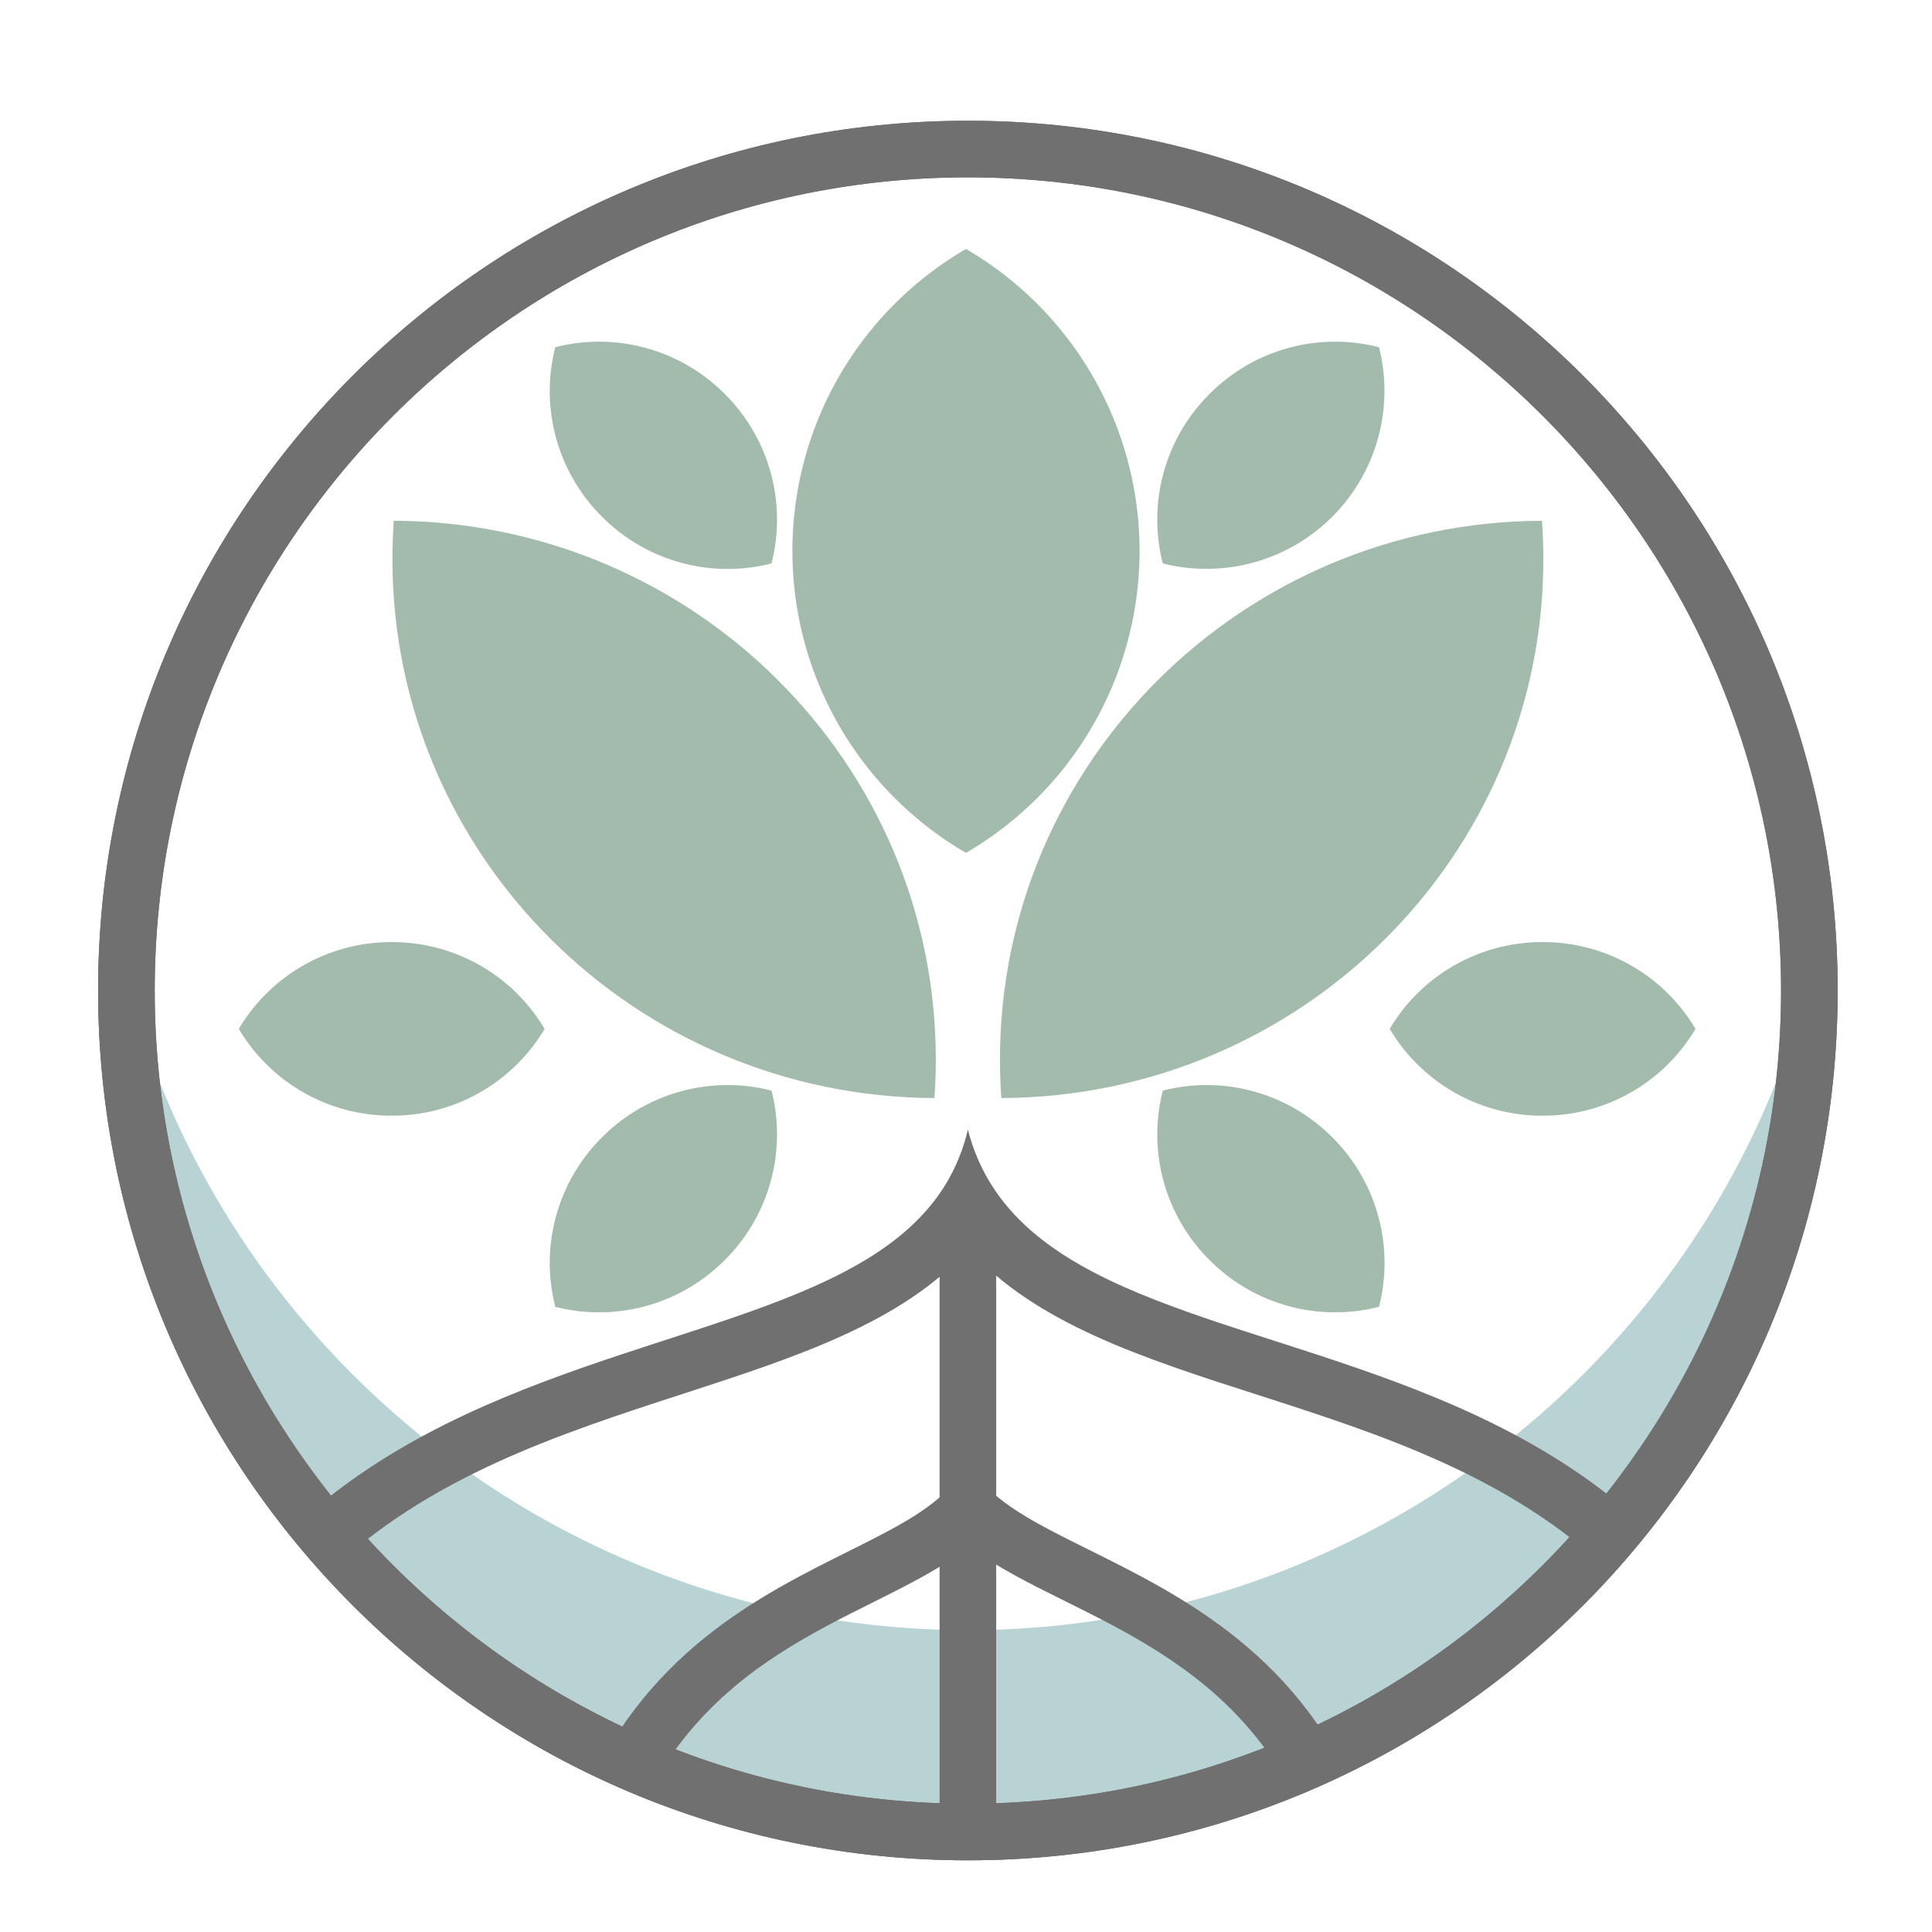 <svg xmlns="http://www.w3.org/2000/svg" xmlns:xlink="http://www.w3.org/1999/xlink" width="512" height="512" viewBox="0 0 512 512"><defs><clipPath id="a"><path d="M230.5,0C357.8,0,461,103.2,461,230.5S357.8,461,230.5,461,0,357.8,0,230.5,103.2,0,230.5,0Z" transform="translate(-1066 -258)" fill="#a3bbad"/></clipPath><clipPath id="c"><rect width="512" height="512"/></clipPath></defs><g id="b" clip-path="url(#c)"><path d="M230.5,0C357.8,0,461,103.2,461,230.5S357.8,461,230.5,461,0,357.8,0,230.5,103.2,0,230.5,0Z" transform="translate(26 32)" fill="none"/><path d="M230.5,522a232.2,232.2,0,0,1-46.454-4.683,229.238,229.238,0,0,1-82.421-34.683A231.173,231.173,0,0,1,18.114,381.221,229.346,229.346,0,0,1,4.683,337.954,233.064,233.064,0,0,1,2,261C17.076,375.019,115.309,461,230.5,461S443.924,375.019,459,261a233.065,233.065,0,0,1-2.683,76.954,229.238,229.238,0,0,1-34.683,82.421,231.173,231.173,0,0,1-101.413,83.511,229.345,229.345,0,0,1-43.267,13.431A232.2,232.2,0,0,1,230.5,522Z" transform="translate(26 -29)" fill="#b9d3d5"/><g transform="translate(1092 284)" clip-path="url(#a)"><path d="M0,0V231" transform="translate(-835.5 36.5)" fill="none" stroke="#707070" stroke-linecap="round" stroke-width="15"/><g transform="translate(-950.093 102.13)" fill="none" stroke-linecap="round"><path d="M114.527,0c11.547,33.084,114.918,24.975,114.566,153.87S177.8,307.739,114.527,307.739-3.965,284.652-.039,153.87,103.745,34.147,114.527,0Z" stroke="none"/><path d="M 114.91 23.672 C 107.7 29.401 98.706 33.888 89.438 38.512 C 57.321 54.534 17.351 74.474 14.955 154.32 C 13.286 209.918 22.765 248.748 43.129 269.733 C 58.569 285.644 80.59 292.739 114.527 292.739 C 162.516 292.739 213.744 282.005 214.094 153.829 C 214.309 74.895 173.121 54.451 140.027 38.025 C 130.927 33.508 122.091 29.123 114.91 23.672 M 114.527 0 C 126.075 33.084 229.445 24.975 229.093 153.87 C 228.742 282.764 177.8 307.739 114.527 307.739 C 51.254 307.739 -3.965 284.652 -0.039 153.87 C 3.887 23.088 103.745 34.147 114.527 0 Z" stroke="none" fill="#707070"/></g><g transform="translate(-1066 15.389)" fill="none" stroke-linecap="round"><path d="M230.5,0C253.332,88.288,462.233,16.714,461,254S357.8,508,230.5,508,0,490.648,0,254,209.807,87.31,230.5,0Z" stroke="none"/><path d="M 230.671 31.546 C 213.431 51.012 184.895 60.281 155.175 69.934 C 89.471 91.273 15 115.459 15 254 C 15 475.856 104.318 493 230.5 493 C 355.954 493 444.847 475.85 446 253.922 C 446.722 115.076 372.563 91.243 307.134 70.216 C 277.102 60.565 248.277 51.301 230.671 31.546 M 230.5 0 C 253.332 88.288 462.233 16.714 461 254 C 459.767 491.286 357.802 508 230.5 508 C 103.198 508 0 490.648 0 254 C 0 17.352 209.807 87.31 230.5 0 Z" stroke="none" fill="#707070"/></g></g><path d="M0,10.219C0,88.851,64.243,152.637,143.635,152.995q.362-5.063.364-10.219C144,64.144,79.757.358.364,0Q0,5.063,0,10.219Z" transform="translate(248 290.997) rotate(180)" fill="#a3bbad"/><path d="M0,142.776C0,64.144,64.243.358,143.635,0Q144,5.063,144,10.219C144,88.851,79.757,152.637.364,152.995Q0,147.931,0,142.776Z" transform="translate(265 138.003)" fill="#a3bbad"/><path d="M231,111a92.453,92.453,0,0,1,46-80.018,92.6,92.6,0,0,1,0,160.036A92.453,92.453,0,0,1,231,111Z" transform="translate(-21 35)" fill="#a3bbad"/><path d="M231,71.5a46.926,46.926,0,0,1,23-40.518,47.19,47.19,0,0,1,0,81.036A46.926,46.926,0,0,1,231,71.5Z" transform="translate(207.759 -109.496) rotate(45)" fill="#a3bbad"/><path d="M0,40.518A46.926,46.926,0,0,0,23,81.036,46.926,46.926,0,0,0,46,40.518,46.926,46.926,0,0,0,23,0,46.926,46.926,0,0,0,0,40.518Z" transform="translate(220.72 133.054) rotate(135)" fill="#a3bbad"/><path d="M0,40.518A46.926,46.926,0,0,0,23,81.036,46.926,46.926,0,0,0,46,40.518,46.926,46.926,0,0,0,23,0,46.926,46.926,0,0,0,0,40.518Z" transform="translate(291.892 305.28) rotate(-45)" fill="#a3bbad"/><path d="M0,40.518A46.926,46.926,0,0,1,23,0,46.926,46.926,0,0,1,46,40.518,46.926,46.926,0,0,1,23,81.036,46.926,46.926,0,0,1,0,40.518Z" transform="translate(163.419 362.581) rotate(-135)" fill="#a3bbad"/><path d="M0,40.518A46.926,46.926,0,0,0,23,81.036,46.926,46.926,0,0,0,46,40.518,46.926,46.926,0,0,0,23,0,46.926,46.926,0,0,0,0,40.518Z" transform="translate(144.324 249.667) rotate(90)" fill="#a3bbad"/><path d="M0,40.518A46.926,46.926,0,0,1,23,0,46.926,46.926,0,0,1,46,40.518,46.926,46.926,0,0,1,23,81.036,46.926,46.926,0,0,1,0,40.518Z" transform="translate(449.324 249.667) rotate(90)" fill="#a3bbad"/><g transform="translate(26 32)" fill="none"><path d="M230.5,0C357.8,0,461,103.2,461,230.5S357.8,461,230.5,461,0,357.8,0,230.5,103.2,0,230.5,0Z" stroke="none"/><path d="M 230.5 15 C 111.673 15 15 111.673 15 230.5 C 15 349.327 111.673 446 230.5 446 C 349.327 446 446 349.327 446 230.5 C 446 111.673 349.327 15 230.5 15 M 230.5 0 C 357.802 0 461 103.198 461 230.5 C 461 357.802 357.802 461 230.5 461 C 103.198 461 0 357.802 0 230.5 C 0 103.198 103.198 0 230.5 0 Z" stroke="none" fill="#707070"/></g><g transform="translate(26 32)" fill="none"><path d="M230.5,0C357.8,0,461,103.2,461,230.5S357.8,461,230.5,461,0,357.8,0,230.5,103.2,0,230.5,0Z" stroke="none"/><path d="M 230.5 15 C 111.673 15 15 111.673 15 230.5 C 15 349.327 111.673 446 230.5 446 C 349.327 446 446 349.327 446 230.5 C 446 111.673 349.327 15 230.5 15 M 230.5 0 C 357.802 0 461 103.198 461 230.5 C 461 357.802 357.802 461 230.5 461 C 103.198 461 0 357.802 0 230.5 C 0 103.198 103.198 0 230.5 0 Z" stroke="none" fill="#707070"/></g></g></svg>